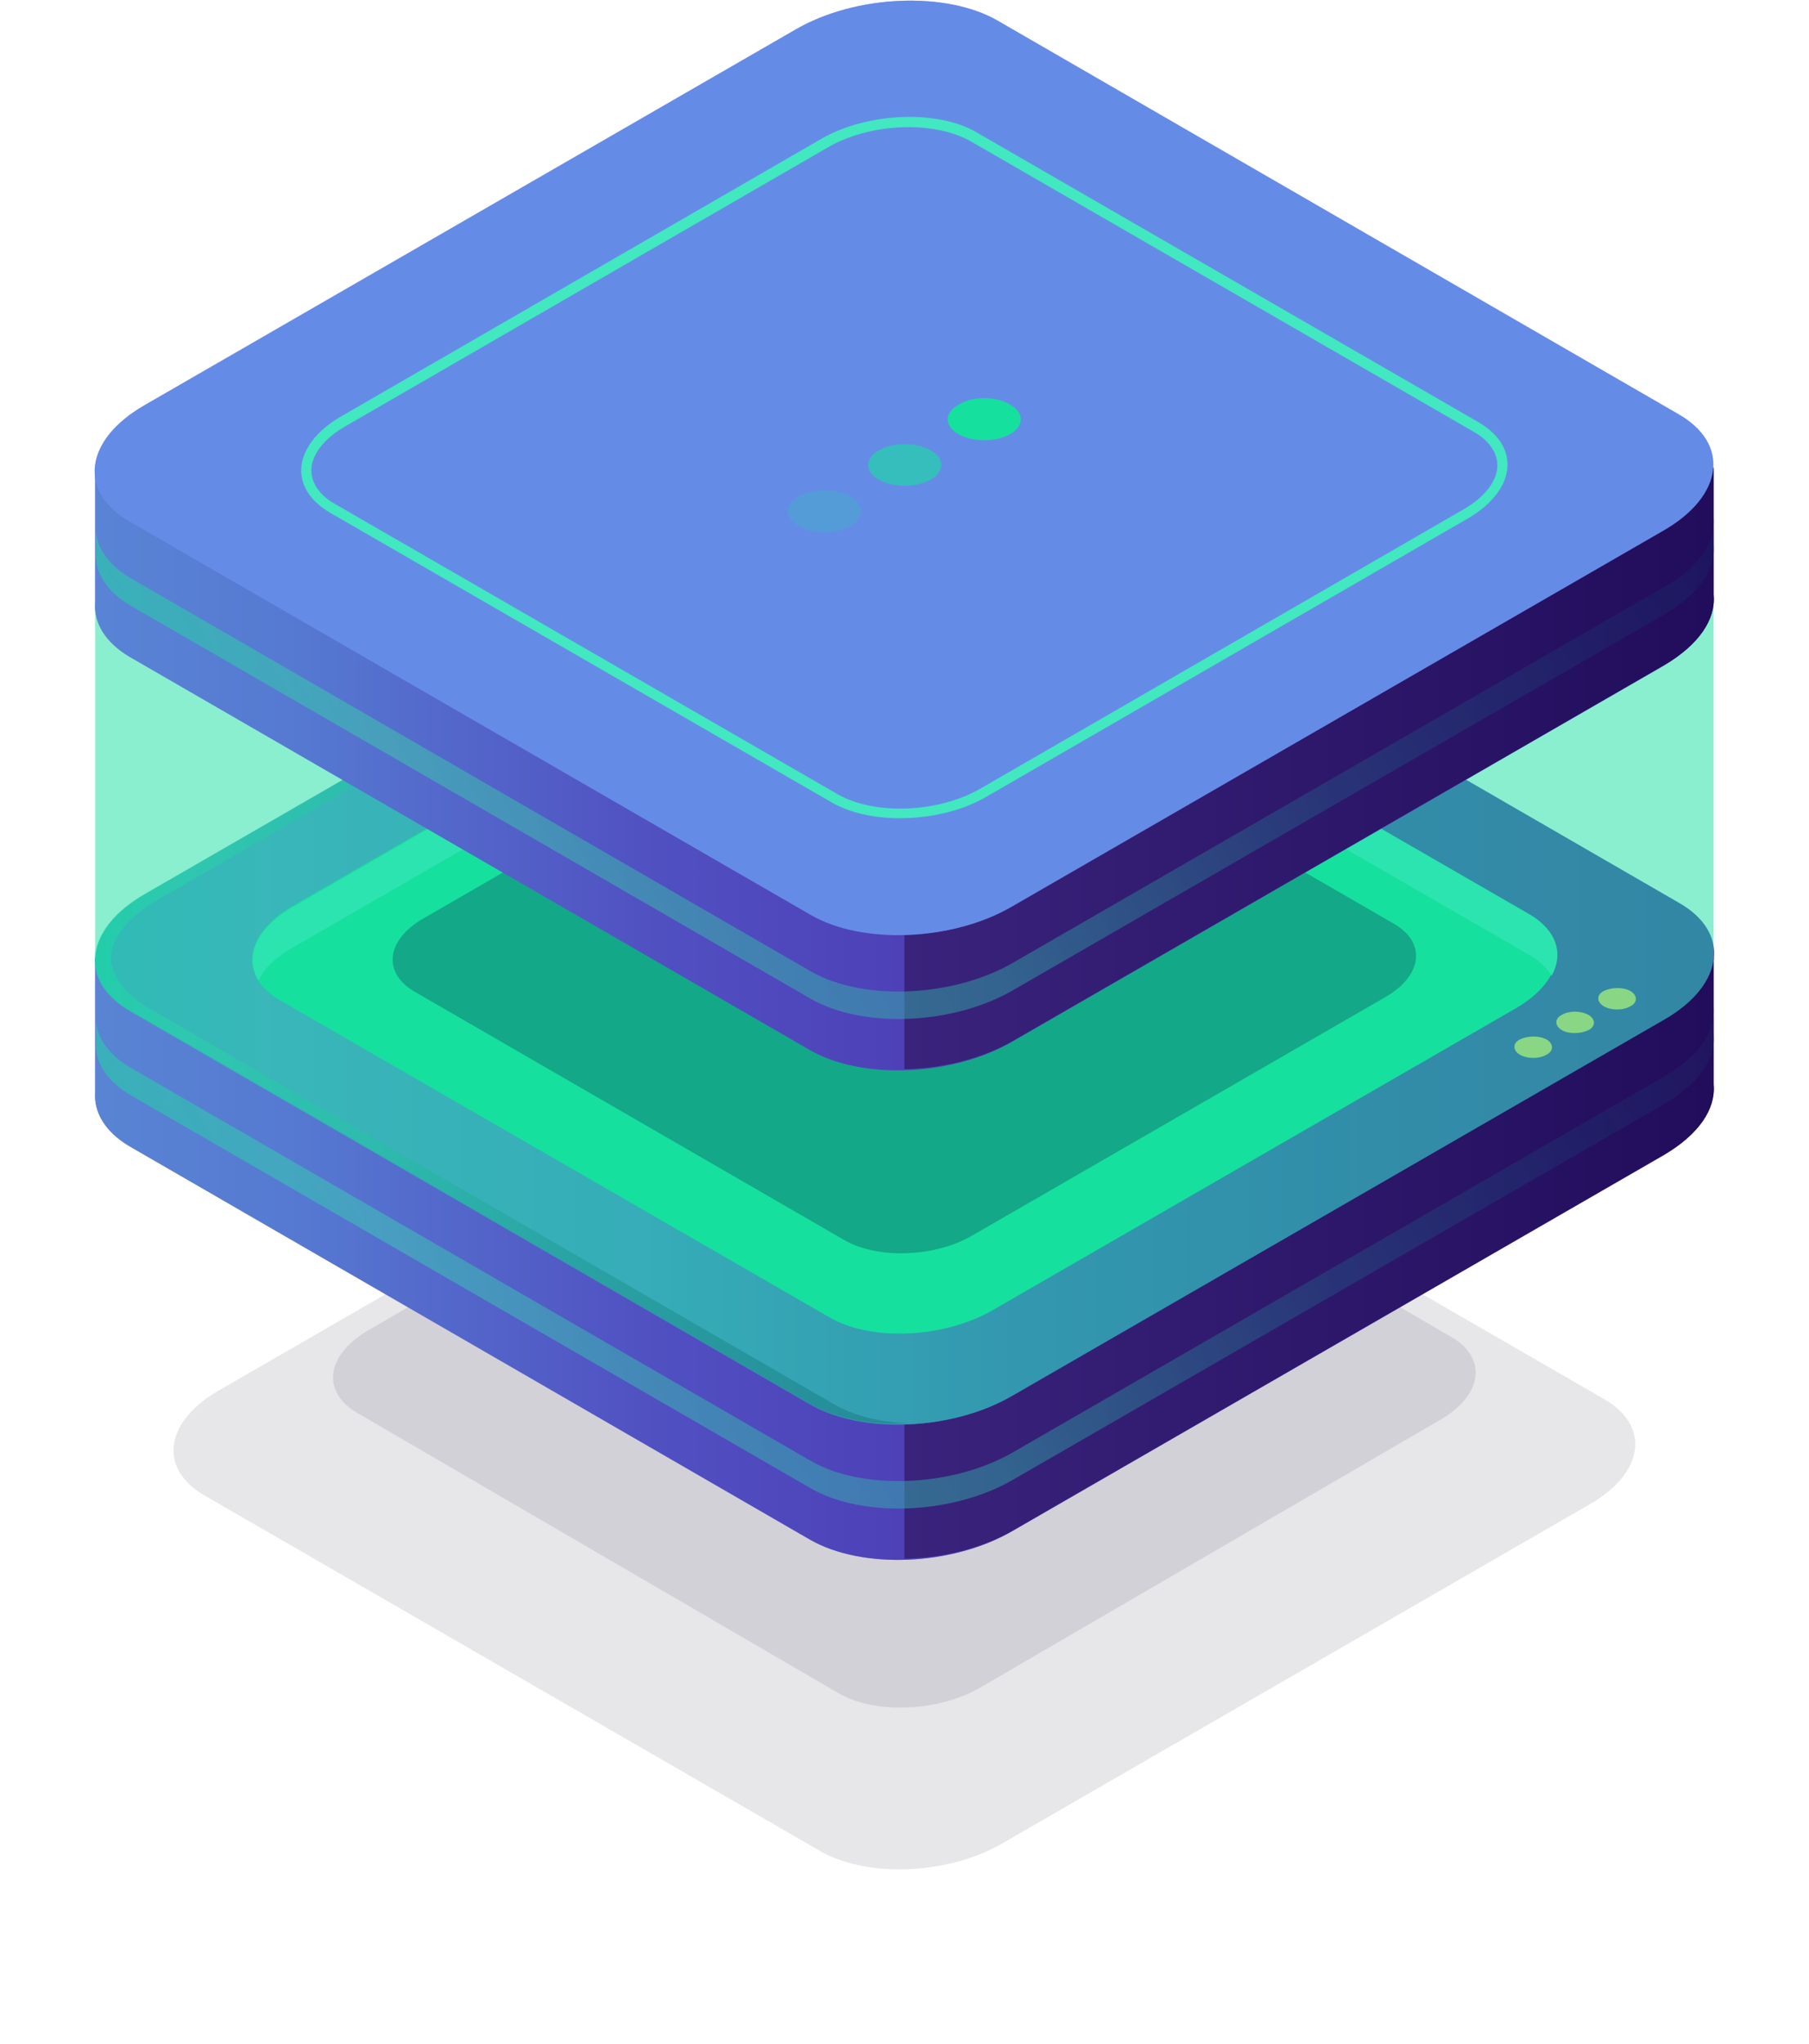 <svg width="393" height="444" viewBox="0 0 393 444" fill="none" xmlns="http://www.w3.org/2000/svg">
<g opacity="0.1" filter="url(#filter0_f_123_1080)">
<path d="M178.089 401.974L44.545 324.863C34.333 319.052 35.746 308.844 47.373 302.091L175.261 228.278C187.044 221.525 204.641 220.74 214.853 226.708L348.397 303.819C358.609 309.629 357.195 319.838 345.569 326.591L217.681 400.404C206.055 407.157 188.301 407.942 178.089 401.974Z" fill="#0D0A2D"/>
</g>
<g opacity="0.1" filter="url(#filter1_f_123_1080)">
<path d="M182.102 367.704L77.71 306.928C69.727 302.349 70.832 294.303 79.92 288.98L179.891 230.803C189.102 225.481 202.857 224.862 210.84 229.566L315.232 290.342C323.215 294.922 322.109 302.967 313.021 308.29L213.051 366.467C203.962 371.789 190.084 372.408 182.102 367.704Z" fill="#0D0A2D"/>
</g>
<path d="M372.28 235.501V207.86H301.108L216.897 159.332C205.585 152.893 186.103 153.678 173.063 161.217L91.994 208.017H20.665V237.228C20.351 241.626 22.865 245.866 28.207 249.007L176.048 334.442C187.36 340.881 206.842 340.095 219.882 332.557L361.439 250.892C369.137 246.337 372.751 240.683 372.28 235.501Z" fill="#7C4EFF"/>
<path opacity="0.5" d="M372.28 235.501V207.86H301.108L216.897 159.332C205.585 152.893 186.103 153.678 173.063 161.217L91.994 208.017H20.665V237.228C20.351 241.626 22.865 245.866 28.207 249.007L176.048 334.442C187.36 340.881 206.842 340.095 219.882 332.557L361.439 250.892C369.137 246.337 372.751 240.683 372.28 235.501Z" fill="url(#paint0_linear_123_1080)"/>
<path d="M216.894 159.333C211.552 156.192 204.168 154.779 196.47 154.936V338.526C204.639 338.369 213.281 336.327 220.036 332.401L361.593 250.735C369.135 246.338 372.748 240.841 372.277 235.659V208.018H301.106L216.894 159.333Z" fill="url(#paint1_linear_123_1080)"/>
<path d="M176.203 304.918L28.362 219.483C17.05 213.044 18.464 201.736 31.504 194.198L173.061 112.533C186.101 104.994 205.74 104.209 216.895 110.648L364.737 196.083C376.049 202.522 374.635 213.829 361.594 221.367L220.037 303.033C206.997 310.728 187.358 311.514 176.203 304.918Z" fill="#7C4EFF"/>
<path opacity="0.5" d="M176.203 304.918L28.362 219.483C17.05 213.044 18.464 201.736 31.504 194.198L173.061 112.533C186.101 104.994 205.74 104.209 216.895 110.648L364.737 196.083C376.049 202.522 374.635 213.829 361.594 221.367L220.037 303.033C206.997 310.728 187.358 311.514 176.203 304.918Z" fill="url(#paint2_linear_123_1080)"/>
<path d="M180.132 286.072L60.885 217.285C51.773 212.102 53.029 202.993 63.399 196.868L177.461 131.065C187.988 125.097 203.699 124.312 212.811 129.651L332.059 198.439C341.171 203.621 339.914 212.73 329.545 218.855L215.482 284.659C204.956 290.627 189.245 291.412 180.132 286.072Z" fill="#16E09E"/>
<path d="M63.557 205.82L177.619 140.016C188.146 134.049 203.857 133.263 212.969 138.603L332.216 207.39C334.416 208.647 335.987 210.217 337.087 211.945C339.758 207.076 338.187 202.051 332.216 198.596L212.969 129.808C203.857 124.626 188.146 125.254 177.619 131.222L63.557 197.025C55.701 201.58 53.03 207.862 56.172 212.887C57.429 210.374 59.943 207.862 63.557 205.82Z" fill="#42E8C0"/>
<path opacity="0.5" d="M181.074 304.917L33.233 219.483C21.921 213.044 19.25 203.464 36.375 194.198L177.932 112.533C184.374 108.92 192.229 106.722 200.085 106.408C190.815 105.937 180.76 108.135 172.904 112.533L31.347 194.198C18.307 201.736 16.893 213.044 28.205 219.483L176.047 304.917C181.703 308.216 189.715 309.629 197.728 309.158C191.601 309.001 185.63 307.587 181.074 304.917Z" fill="url(#paint3_linear_123_1080)"/>
<path opacity="0.5" d="M361.595 233.774L220.038 315.44C206.998 322.978 187.359 323.763 176.204 317.324L28.363 231.89C23.021 228.749 20.507 224.508 20.821 220.111V226.079C20.507 230.476 23.021 234.716 28.363 237.857L176.204 323.292C187.516 329.731 206.998 328.946 220.038 321.407L361.595 239.742C369.136 235.345 372.75 229.848 372.278 224.665V218.698C372.75 223.88 369.136 229.377 361.595 233.774Z" fill="url(#paint4_linear_123_1080)"/>
<path d="M335.989 225.765C337.561 226.707 337.561 228.277 335.989 229.063C334.418 230.005 331.747 230.005 330.176 229.063C328.605 228.12 328.605 226.55 330.176 225.765C331.747 224.979 334.261 224.822 335.989 225.765Z" fill="#FCCC6B"/>
<path d="M345.1 220.425C346.671 221.368 346.671 222.938 345.1 223.723C343.529 224.509 340.858 224.666 339.287 223.723C337.716 222.781 337.716 221.21 339.287 220.425C340.858 219.483 343.372 219.483 345.1 220.425Z" fill="#FCCC6B"/>
<path d="M354.213 215.242C355.784 216.184 355.784 217.755 354.213 218.54C352.642 219.483 349.971 219.483 348.4 218.54C346.829 217.598 346.829 216.027 348.4 215.242C349.971 214.457 352.485 214.3 354.213 215.242Z" fill="#FCCC6B"/>
<path opacity="0.5" d="M183.587 269.424L90.106 215.399C83.036 211.316 83.821 204.092 92.148 199.38L181.701 147.711C189.871 143 202.283 142.529 209.353 146.612L302.834 200.637C309.904 204.72 309.118 211.944 300.792 216.656L211.238 268.325C203.226 273.036 190.814 273.508 183.587 269.424Z" fill="#0B0244"/>
<path opacity="0.5" d="M372.28 207.86C372.28 207.389 372.28 206.761 372.28 206.29V129.179L249.733 129.65L216.897 110.804C205.585 104.365 186.103 105.15 173.063 112.689L142.426 130.278L20.665 130.749V207.86C20.351 212.258 22.865 216.498 28.207 219.639L176.048 305.074C187.36 311.513 206.842 310.728 219.882 303.189L361.439 221.524C368.352 217.598 371.965 212.572 372.28 207.86Z" fill="#16E09E"/>
<path d="M372.28 129.18V101.539H301.108L216.897 53.011C205.585 46.572 186.103 47.357 173.063 54.896L91.994 101.696H20.665V130.907C20.351 135.305 22.865 139.545 28.207 142.686L176.048 228.121C187.36 234.56 206.842 233.774 219.882 226.236L361.439 144.571C369.137 140.016 372.751 134.362 372.28 129.18Z" fill="#7C4EFF"/>
<path opacity="0.5" d="M372.28 129.18V101.539H301.108L216.897 53.011C205.585 46.572 186.103 47.357 173.063 54.896L91.994 101.696H20.665V130.907C20.351 135.305 22.865 139.545 28.207 142.686L176.048 228.121C187.36 234.56 206.842 233.774 219.882 226.236L361.439 144.571C369.137 140.016 372.751 134.362 372.28 129.18Z" fill="url(#paint5_linear_123_1080)"/>
<path d="M216.894 53.011C211.552 49.87 204.168 48.456 196.47 48.614V232.204C204.639 232.047 213.281 230.005 220.036 226.079L361.593 144.413C369.135 140.016 372.748 134.519 372.277 129.337V101.696H301.106L216.894 53.011Z" fill="url(#paint6_linear_123_1080)"/>
<path d="M176.204 198.752L28.205 113.318C16.893 106.879 18.307 95.571 31.347 88.033L172.904 6.367C185.945 -1.171 205.583 -1.956 216.738 4.483L364.58 89.917C375.892 96.356 374.478 107.664 361.438 115.202L219.881 196.868C206.997 204.406 187.359 205.191 176.204 198.752Z" fill="#7C4EFF"/>
<path opacity="0.4" d="M176.204 198.752L28.205 113.318C16.893 106.879 18.307 95.571 31.347 88.033L172.904 6.367C185.945 -1.171 205.583 -1.956 216.738 4.483L364.58 89.917C375.892 96.356 374.478 107.664 361.438 115.202L219.881 196.868C206.997 204.406 187.359 205.191 176.204 198.752Z" fill="#42E8C0"/>
<path opacity="0.5" d="M361.595 127.452L220.038 209.117C206.998 216.655 187.359 217.441 176.204 211.002L28.363 125.567C23.021 122.426 20.507 118.186 20.821 113.788V119.756C20.507 124.154 23.021 128.394 28.363 131.535L176.204 216.97C187.516 223.409 206.998 222.623 220.038 215.085L361.595 133.42C369.136 129.022 372.75 123.525 372.278 118.343V112.375C372.75 117.558 369.136 123.211 361.595 127.452Z" fill="url(#paint7_linear_123_1080)"/>
<path opacity="0.2" d="M184.689 107.82C187.831 109.548 187.831 112.532 184.689 114.259C181.547 115.987 176.676 115.987 173.534 114.259C170.392 112.532 170.392 109.548 173.534 107.82C176.676 106.093 181.704 106.093 184.689 107.82Z" fill="#16E09E"/>
<path opacity="0.6" d="M202.128 97.77C205.271 99.498 205.271 102.481 202.128 104.209C198.986 105.937 194.116 105.937 190.973 104.209C187.831 102.481 187.831 99.498 190.973 97.77C193.959 96.043 198.986 96.043 202.128 97.77Z" fill="#16E09E"/>
<path d="M219.411 87.875C222.553 89.603 222.553 92.587 219.411 94.314C216.269 96.042 211.398 96.042 208.256 94.314C205.114 92.587 205.114 89.603 208.256 87.875C211.398 85.991 216.269 85.991 219.411 87.875Z" fill="#16E09E"/>
<path d="M195.527 177.708C190.028 177.708 184.843 176.609 180.916 174.41L71.566 111.277C67.638 108.921 65.439 105.78 65.439 102.168C65.439 97.927 68.581 93.687 73.923 90.546L178.559 30.082C188.457 24.428 203.539 23.8 212.023 28.669L321.373 91.802C325.3 94.158 327.5 97.299 327.5 100.911C327.5 105.152 324.358 109.392 319.016 112.533L214.38 172.997C209.038 176.138 202.125 177.708 195.527 177.708ZM182.015 172.526C190.028 177.08 204.011 176.609 213.28 171.112L317.916 110.648C322.63 107.979 325.3 104.366 325.3 101.068C325.3 98.398 323.572 95.729 320.273 93.844L210.924 30.71C202.911 26.156 188.928 26.627 179.659 32.124L75.023 92.588C70.309 95.257 67.638 98.87 67.638 102.168C67.638 104.838 69.367 107.507 72.666 109.392L182.015 172.526Z" fill="#42E8C0"/>
<defs>
<filter id="filter0_f_123_1080" x="0.164" y="185.154" width="392.613" height="258.374" filterUnits="userSpaceOnUse" color-interpolation-filters="sRGB">
<feFlood flood-opacity="0" result="BackgroundImageFix"/>
<feBlend mode="normal" in="SourceGraphic" in2="BackgroundImageFix" result="shape"/>
<feGaussianBlur stdDeviation="18.764" result="effect1_foregroundBlur_123_1080"/>
</filter>
<filter id="filter1_f_123_1080" x="53.589" y="207.629" width="285.763" height="182.013" filterUnits="userSpaceOnUse" color-interpolation-filters="sRGB">
<feFlood flood-opacity="0" result="BackgroundImageFix"/>
<feBlend mode="normal" in="SourceGraphic" in2="BackgroundImageFix" result="shape"/>
<feGaussianBlur stdDeviation="9.382" result="effect1_foregroundBlur_123_1080"/>
</filter>
<linearGradient id="paint0_linear_123_1080" x1="-57.063" y1="246.708" x2="294.599" y2="246.708" gradientUnits="userSpaceOnUse">
<stop stop-color="#16E09E"/>
<stop offset="0.102" stop-color="#3CCEAB"/>
<stop offset="0.344" stop-color="#2FA5A5"/>
<stop offset="0.564" stop-color="#255385"/>
<stop offset="0.753" stop-color="#1E2D6E"/>
<stop offset="0.905" stop-color="#201660"/>
<stop offset="1" stop-color="#210D5B"/>
</linearGradient>
<linearGradient id="paint1_linear_123_1080" x1="196.498" y1="246.701" x2="372.329" y2="246.701" gradientUnits="userSpaceOnUse">
<stop stop-color="#3A237C"/>
<stop offset="1" stop-color="#210D5B"/>
</linearGradient>
<linearGradient id="paint2_linear_123_1080" x1="20.668" y1="207.876" x2="372.355" y2="207.876" gradientUnits="userSpaceOnUse">
<stop stop-color="#16E09E"/>
<stop offset="0.102" stop-color="#3CCEAB"/>
<stop offset="0.344" stop-color="#2FA5A5"/>
<stop offset="0.564" stop-color="#255385"/>
<stop offset="0.753" stop-color="#1E2D6E"/>
<stop offset="0.905" stop-color="#251660"/>
<stop offset="1" stop-color="#210D5B"/>
</linearGradient>
<linearGradient id="paint3_linear_123_1080" x1="20.669" y1="207.882" x2="200.162" y2="207.882" gradientUnits="userSpaceOnUse">
<stop stop-color="#16E09E"/>
<stop offset="0.102" stop-color="#3CCEB4"/>
<stop offset="0.344" stop-color="#2FA5A5"/>
<stop offset="0.564" stop-color="#255385"/>
<stop offset="0.753" stop-color="#1E2D6E"/>
<stop offset="0.905" stop-color="#1A1660"/>
<stop offset="1" stop-color="#180D5B"/>
</linearGradient>
<linearGradient id="paint4_linear_123_1080" x1="68.502" y1="310.169" x2="362.793" y2="117.737" gradientUnits="userSpaceOnUse">
<stop stop-color="#16E09E"/>
<stop offset="0.102" stop-color="#3CCEB4"/>
<stop offset="0.344" stop-color="#2FA5A5"/>
<stop offset="0.564" stop-color="#255385"/>
<stop offset="0.753" stop-color="#1E2D6E"/>
<stop offset="0.905" stop-color="#251660"/>
<stop offset="1" stop-color="#210D5B"/>
</linearGradient>
<linearGradient id="paint5_linear_123_1080" x1="-57.063" y1="140.455" x2="294.599" y2="140.455" gradientUnits="userSpaceOnUse">
<stop stop-color="#16E09E"/>
<stop offset="0.102" stop-color="#3CCEB4"/>
<stop offset="0.344" stop-color="#2FA5A5"/>
<stop offset="0.564" stop-color="#255385"/>
<stop offset="0.753" stop-color="#1E2D6E"/>
<stop offset="0.905" stop-color="#1A1660"/>
<stop offset="1" stop-color="#180D5B"/>
</linearGradient>
<linearGradient id="paint6_linear_123_1080" x1="196.498" y1="140.447" x2="372.329" y2="140.447" gradientUnits="userSpaceOnUse">
<stop stop-color="#3A237C"/>
<stop offset="1" stop-color="#210D5B"/>
</linearGradient>
<linearGradient id="paint7_linear_123_1080" x1="68.502" y1="203.915" x2="362.793" y2="11.483" gradientUnits="userSpaceOnUse">
<stop stop-color="#16E09E"/>
<stop offset="0.102" stop-color="#3CCEAB"/>
<stop offset="0.344" stop-color="#2FA5A5"/>
<stop offset="0.564" stop-color="#255385"/>
<stop offset="0.753" stop-color="#1E2D6E"/>
<stop offset="0.905" stop-color="#1A1660"/>
<stop offset="1" stop-color="#180D5B"/>
</linearGradient>
</defs>
</svg>
